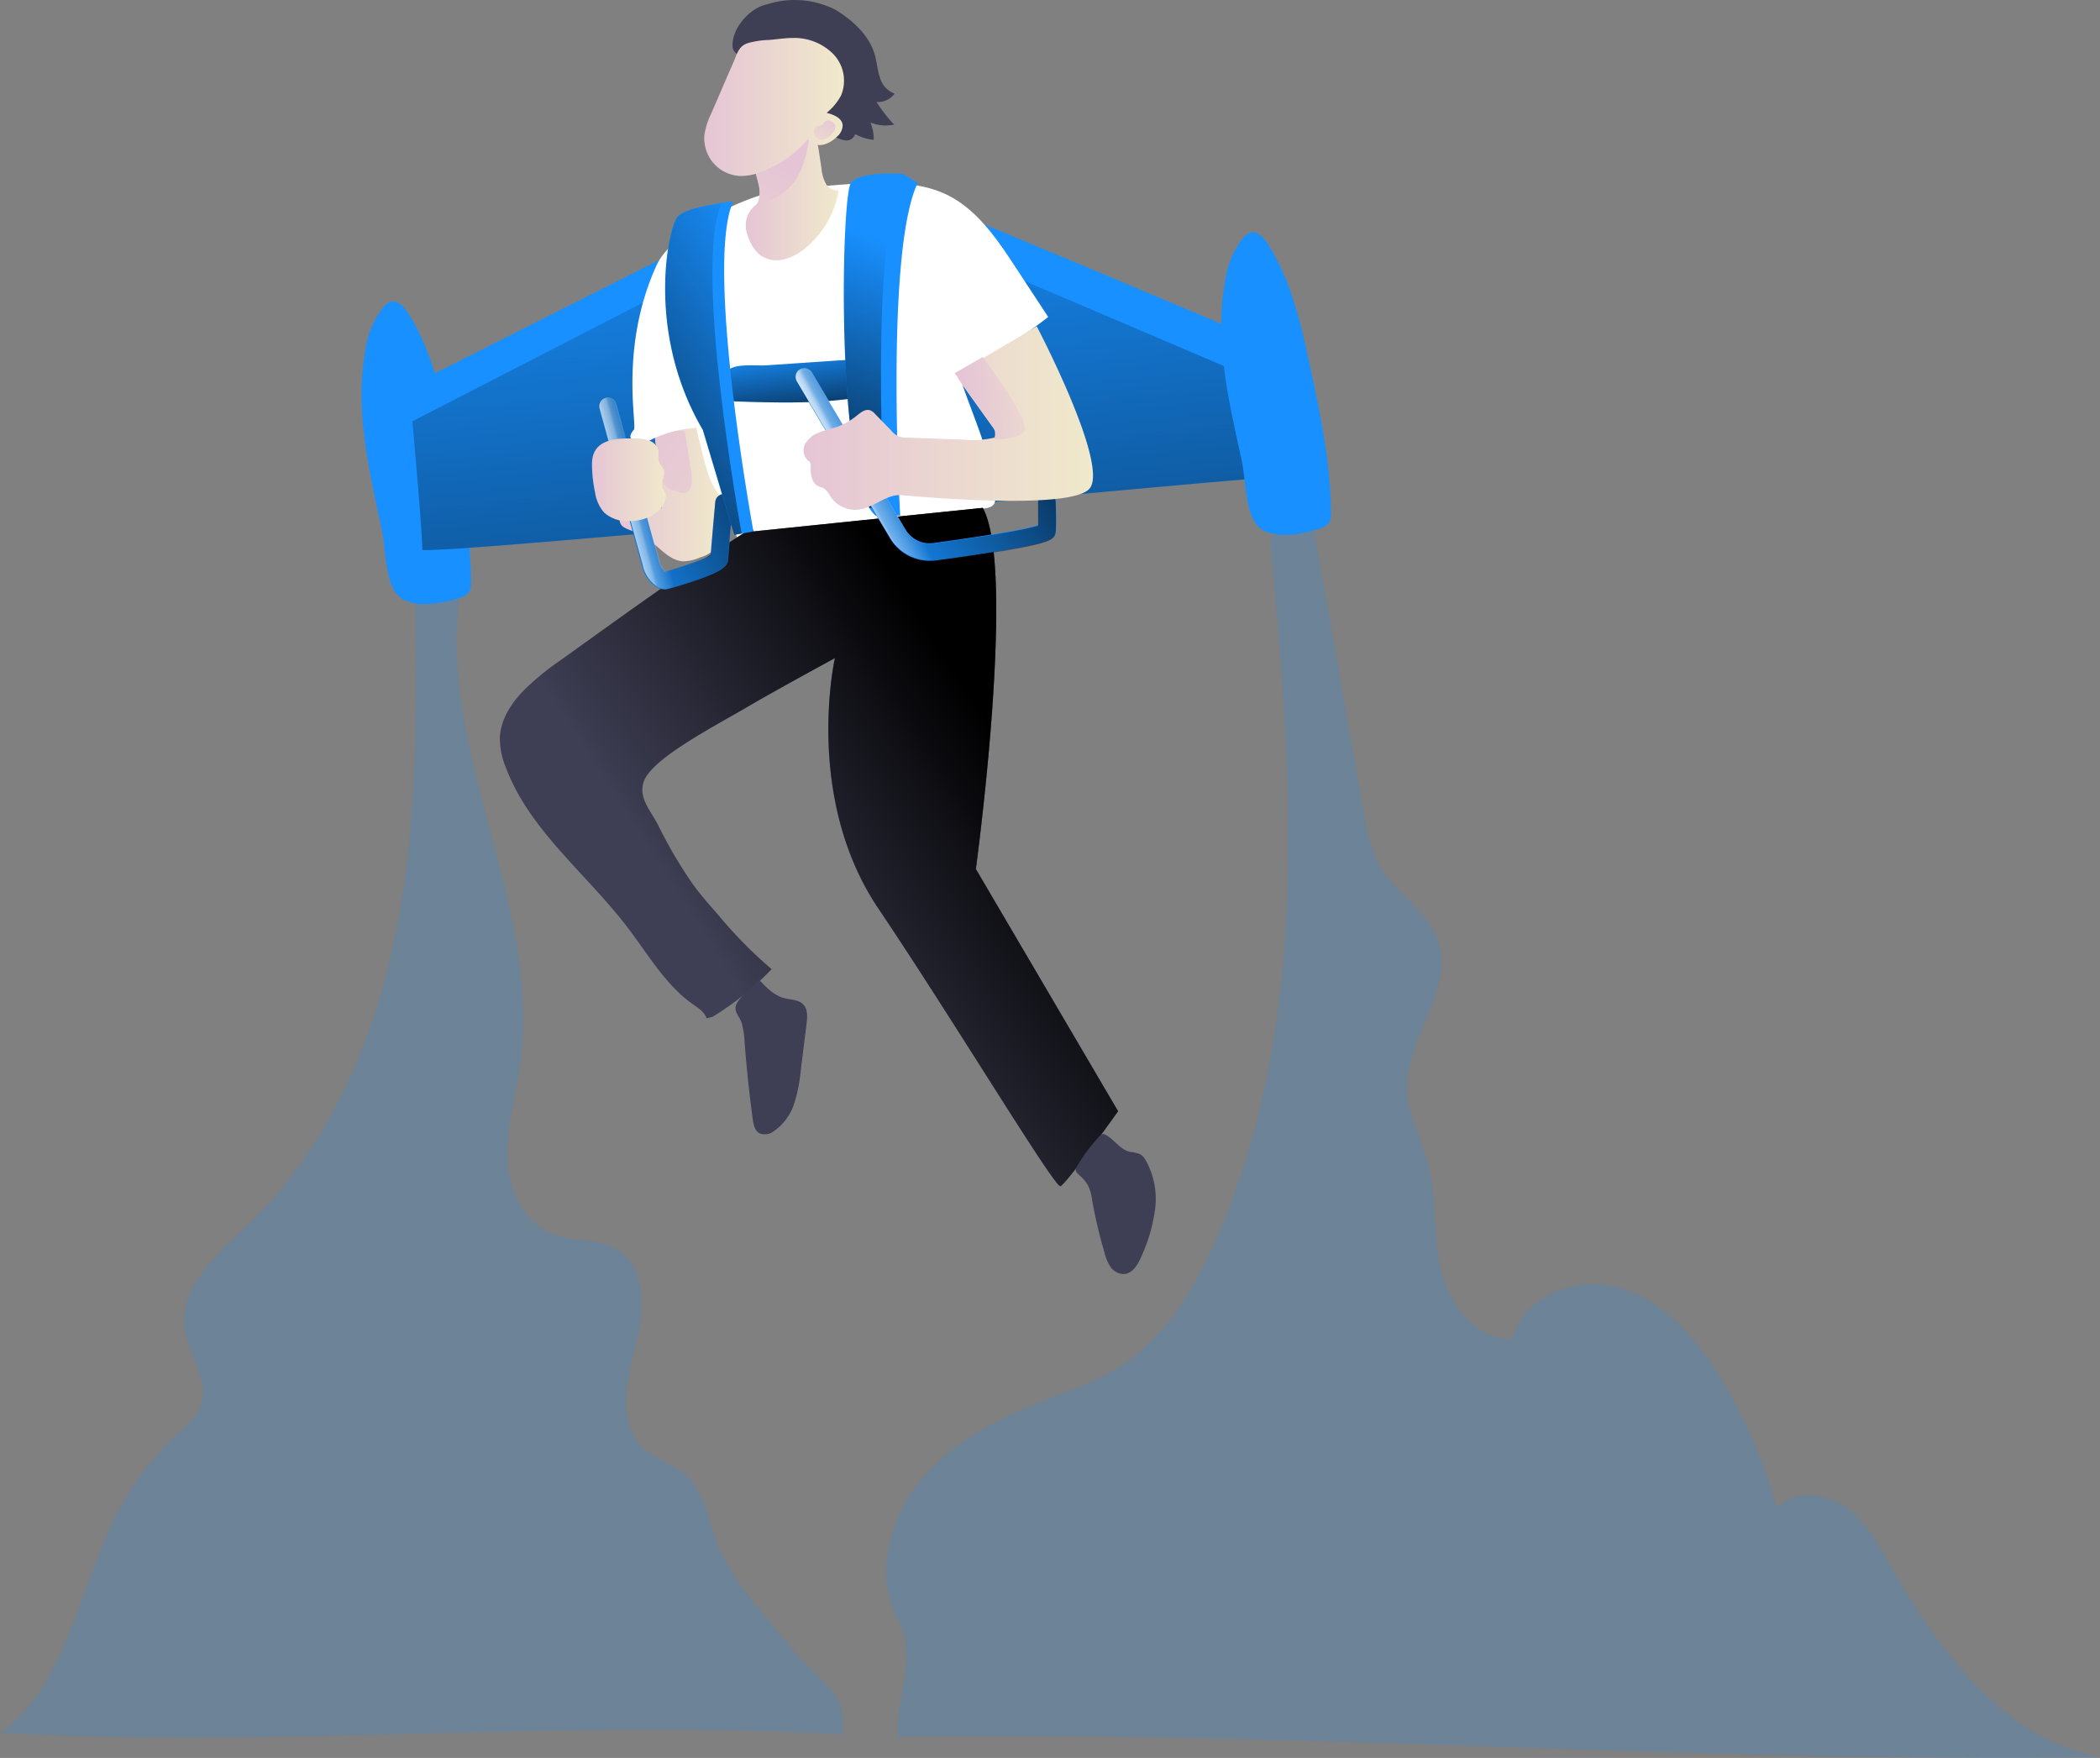 <svg id="Layer_1" data-name="Layer 1" xmlns="http://www.w3.org/2000/svg" xmlns:xlink="http://www.w3.org/1999/xlink" viewBox="0 0 394.08 329.91"><rect x="0" y="0" width="394.08" height="329.91" fill="#808080" stroke="none"/><defs><linearGradient id="linear-gradient" x1="157.63" y1="70.42" x2="179.16" y2="274.11" gradientUnits="userSpaceOnUse"><stop offset="0" stop-opacity="0"/><stop offset="0.99"/></linearGradient><linearGradient id="linear-gradient-2" x1="120.85" y1="136.33" x2="139.87" y2="136.33" gradientUnits="userSpaceOnUse"><stop offset="0" stop-color="#e5c5d5"/><stop offset="0.42" stop-color="#ead4d1"/><stop offset="1" stop-color="#f0e9cb"/></linearGradient><linearGradient id="linear-gradient-3" x1="124.54" y1="125.54" x2="175.65" y2="164.69" xlink:href="#linear-gradient-2"/><linearGradient id="linear-gradient-4" x1="152.61" y1="109.61" x2="155.09" y2="129.8" xlink:href="#linear-gradient"/><linearGradient id="linear-gradient-5" x1="141.14" y1="227.11" x2="198.01" y2="190.43" xlink:href="#linear-gradient"/><linearGradient id="linear-gradient-6" x1="144.54" y1="81.29" x2="161.99" y2="81.29" xlink:href="#linear-gradient-2"/><linearGradient id="linear-gradient-7" x1="151.04" y1="75.67" x2="127.76" y2="119.05" xlink:href="#linear-gradient-2"/><linearGradient id="linear-gradient-8" x1="136.77" y1="64.74" x2="163.05" y2="64.74" xlink:href="#linear-gradient-2"/><linearGradient id="linear-gradient-9" x1="174.12" y1="91.21" x2="151.09" y2="153.92" xlink:href="#linear-gradient"/><linearGradient id="linear-gradient-10" x1="161.18" y1="141.77" x2="211.4" y2="107.22" xlink:href="#linear-gradient"/><linearGradient id="linear-gradient-11" x1="171.33" y1="133.5" x2="163.72" y2="137.58" gradientUnits="userSpaceOnUse"><stop offset="0.02" stop-color="#fff" stop-opacity="0"/><stop offset="0.58" stop-color="#fff" stop-opacity="0.39"/><stop offset="0.68" stop-color="#fff" stop-opacity="0.68"/><stop offset="1" stop-color="#fff"/></linearGradient><linearGradient id="linear-gradient-12" x1="112.99" y1="142.6" x2="163.48" y2="120.02" xlink:href="#linear-gradient"/><linearGradient id="linear-gradient-13" x1="126.59" y1="136.54" x2="121.28" y2="137.95" xlink:href="#linear-gradient-11"/><linearGradient id="linear-gradient-14" x1="115.7" y1="134.65" x2="129.57" y2="134.65" xlink:href="#linear-gradient-2"/><linearGradient id="linear-gradient-15" x1="155.43" y1="123.07" x2="209.72" y2="123.07" xlink:href="#linear-gradient-2"/><linearGradient id="linear-gradient-16" x1="161.16" y1="65.52" x2="155.31" y2="76.41" xlink:href="#linear-gradient-2"/><linearGradient id="linear-gradient-17" x1="157.23" y1="102.03" x2="92.57" y2="145.08" xlink:href="#linear-gradient"/><linearGradient id="linear-gradient-18" x1="185.91" y1="119.92" x2="207.17" y2="117.27" xlink:href="#linear-gradient-2"/></defs><title>Start up</title><path d="M162.67,370.14C164.08,362.2,158,360,153,353.7S142,341.56,139.12,334c-1.65-4.37-2.33-9.45-5.83-12.55-2.36-2.09-5.65-2.9-7.95-5.06-4.83-4.54-3.23-12.4-1.55-18.81s2.42-14.66-3.13-18.28c-3.68-2.39-8.61-1.54-12.66-3.22-5.35-2.24-8-8.49-8.17-14.28s1.56-11.46,2.38-17.2c4.25-29.5-15.38-58.51-11.35-88-2.54-.15-5.81-.4-8.34-.54.27,21,.53,42.17-3.47,62.79s-12.63,40.9-27.78,55.45c-5.81,5.57-13.15,11.81-12,19.78.68,4.9,4.63,9.6,3,14.26-.76,2.15-2.58,3.72-4.25,5.28a55.4,55.4,0,0,0-12.38,16.83c-5.72,12.18-9.7,32-21,39.33C55.39,372.7,111.89,367.2,162.67,370.14Z" transform="translate(-4.61 -44.61)" fill="#1890ff" opacity="0.18" style="isolation:isolate"/><path d="M73.12,110.6a17.23,17.23,0,0,1,3.42-8.35,2.91,2.91,0,0,1,1.31-1c1.31-.39,2.5.85,3.25,2,4.34,6.69,6.18,14.64,7.88,22.43C91,135,93,144.4,93,153.93a3.25,3.25,0,0,1-.25,1.58,3.22,3.22,0,0,1-2,1.34c-3.13,1-9.24,2.24-11.69-.75-2.17-2.65-2.11-8.85-2.79-12C73.93,133.11,71.15,121.83,73.12,110.6Z" transform="translate(-4.61 -44.61)" fill="#1890ff"/><path d="M183.46,84.4c1.21.2,61.65,25.76,61.65,25.76s1.41,24.46,1.21,23.85S83.62,149.17,83.83,147.76,81.6,117,81.6,117l52.85-26.68Z" transform="translate(-4.61 -44.61)" fill="#1890ff"/><path d="M179.83,90.27c1.21.21,62.71,26.58,62.71,26.58s4,17.77,3.78,17.16S83.62,149.17,83.83,147.76,82,123.67,82,123.67l53-27.28Z" transform="translate(-4.61 -44.61)" fill="url(#linear-gradient)"/><path d="M126.89,146.32c1.85,1.44,3.53,3.49,5.88,3.63a8.1,8.1,0,0,0,3.25-.74,5.55,5.55,0,0,0,3.17-2.18,5.15,5.15,0,0,0,.45-1.7,28.51,28.51,0,0,0-2.2-15.17c-.74-1.68-.33-6.53-2-7.33s-5,2.58-6.85,2.85a1.74,1.74,0,0,0-.54.15c-.6.33-.55,1.19-.43,1.86a65.35,65.35,0,0,1,1.08,12.48c-.11-1.38-1.7-2.18-3.08-2.17-2.16,0-5.53,2.1-4.63,4.72.31.88,1.25,1.11,2,1.44A17.42,17.42,0,0,1,126.89,146.32Z" transform="translate(-4.61 -44.61)" fill="url(#linear-gradient-2)"/><path d="M132.26,137.06a2,2,0,0,0,1.12,0c.77-.27,1-1.23,1.06-2a17.48,17.48,0,0,0-.3-3.14L133.2,126a.69.69,0,0,0-.13-.38.73.73,0,0,0-.58-.18,13.79,13.79,0,0,0-5,1l.54,4.33a2,2,0,0,0,.13.58,5.33,5.33,0,0,0,.31.51c.7,1.1,0,2.41.62,3.44S131.27,136.82,132.26,137.06Z" transform="translate(-4.61 -44.61)" fill="url(#linear-gradient-3)"/><path d="M148.45,45.46a16.87,16.87,0,0,1,11.4.3A10.34,10.34,0,0,1,162.27,47c2.87,1.93,5.51,4.5,6.48,7.81.41,1.39.5,2.87.95,4.25a4.51,4.51,0,0,0,2.78,3.12,3.78,3.78,0,0,1-3.38,1.57A28.28,28.28,0,0,0,172.4,68a7.7,7.7,0,0,1-4.45-.4,7.86,7.86,0,0,1,.61,3.25,8.58,8.58,0,0,1-3.48-1.08,1.69,1.69,0,0,1-1.8,1.19,5.09,5.09,0,0,1-2.18-.84l-3.42-2a29.53,29.53,0,0,1-7.1-5.15,22.83,22.83,0,0,1-3.19-4.71c-.81-1.5-5.17-3.05-5.3-4.79C141.82,49.9,145.43,46.05,148.45,45.46Z" transform="translate(-4.61 -44.61)" fill="#3e3e54"/><path d="M135.15,124.52l1.45,5.85a31.62,31.62,0,0,0,1.1,3.71c1.43,3.65,4.28,6.74,5,10.59.13.65.27,1.42.88,1.68a1.92,1.92,0,0,0,1.16,0c3.6-.8,7.35-.36,11-.7a61.13,61.13,0,0,0,8.13-1.59,177.09,177.09,0,0,1,25.17-4c.86-.08,1.89-.26,2.21-1.06a2.21,2.21,0,0,0,.09-1c-.49-7.69-4-14.79-6.43-22.1a1.38,1.38,0,0,1,.88-2,93.56,93.56,0,0,0,15.52-9.8l-6.14-9.36c-3.55-5.42-7.42-11.12-13.33-13.8-3.69-1.66-7.84-2-11.88-2-4.35,0-8.69.41-13,.8a46.39,46.39,0,0,0-8.15,1.06c-7.31,2-18.38,7.83-21,13.62-7,15.37-3.61,29.94-4.24,30.83a3,3,0,0,0-.63,1c-.21.82.67,1.59,1.51,1.63a5,5,0,0,0,2.39-.77,21.56,21.56,0,0,1,8.29-2.18C135.09,125.12,135.09,124.29,135.15,124.52Z" transform="translate(-4.61 -44.61)" fill="#fff"/><path d="M165.74,112a44.32,44.32,0,0,1-.31,5.87,1.89,1.89,0,0,1-.31,1,2.45,2.45,0,0,1-1.62.64c-6.82.87-13.74.65-20.63.44a2.14,2.14,0,0,1-.87-.16,1.6,1.6,0,0,1-.66-.79c-.63-1.34-1.42-4,.14-5.09s5.22-.62,7-.74Z" transform="translate(-4.61 -44.61)" fill="#1890ff"/><path d="M165.74,112a44.32,44.32,0,0,1-.31,5.87,1.89,1.89,0,0,1-.31,1,2.45,2.45,0,0,1-1.62.64c-6.82.87-13.74.65-20.63.44a2.14,2.14,0,0,1-.87-.16,1.6,1.6,0,0,1-.66-.79c-.63-1.34-1.42-4,.14-5.09s5.22-.62,7-.74Z" transform="translate(-4.61 -44.61)" fill="url(#linear-gradient-4)"/><path d="M146,144.34c0-.47-.73-.38-1.12-.13-12,7.64-23.48,16-35,24.26a47.92,47.92,0,0,0-7.47,6.21c-2.2,2.41-4,5.43-4,8.69a14.43,14.43,0,0,0,1.1,5.21c4.44,11.88,15.2,20,22.89,30.12,3.84,5,7.07,10.75,12.25,14.39,1,.71,2.15,1.42,2.54,2.59-.12.12,1.17-.31,1.05-.19a54.55,54.55,0,0,0,11.17-9,82.14,82.14,0,0,1-10-10.16c-1.64-1.86-3.28-3.72-4.74-5.72a84.74,84.74,0,0,1-6.56-11.16c-1.45-2.78-3.64-5-2.75-8,1.27-4.29,12.65-10.17,19.2-14,6.34-3.72,17-9.46,16.73-9.34,0,0-5.91,26.12,8.15,47s33.09,52.47,34.17,52.11,10.82-14.07,10.82-14.07l-26.69-45.45s7.66-56.21,1.3-67.78Z" transform="translate(-4.61 -44.61)" fill="#3e3e54"/><path d="M146,144.34c0-.47-.73-.38-1.12-.13-12,7.64-23.48,16-35,24.26a47.92,47.92,0,0,0-7.47,6.21c-2.2,2.41-4,5.43-4,8.69a14.43,14.43,0,0,0,1.1,5.21c4.44,11.88,15.2,20,22.89,30.12,3.84,5,7.07,10.75,12.25,14.39,1,.71,2.15,1.42,2.54,2.59-.12.12,1.17-.31,1.05-.19a54.55,54.55,0,0,0,11.17-9,82.14,82.14,0,0,1-10-10.16c-1.64-1.86-3.28-3.72-4.74-5.72a84.74,84.74,0,0,1-6.56-11.16c-1.45-2.78-3.64-5-2.75-8,1.27-4.29,12.65-10.17,19.2-14,6.34-3.72,17-9.46,16.73-9.34,0,0-5.91,26.12,8.15,47s33.09,52.47,34.17,52.11,10.82-14.07,10.82-14.07l-26.69-45.45s7.66-56.21,1.3-67.78Z" transform="translate(-4.61 -44.61)" fill="url(#linear-gradient-5)"/><path d="M144.33,240.05q.55,7.32,1.54,14.6c.14,1,.38,2.17,1.27,2.65a2.74,2.74,0,0,0,2.68-.4,10,10,0,0,0,3.81-5.14,29.22,29.22,0,0,0,1.26-6.37l1.08-8.67c.15-1.26.25-2.7-.63-3.61s-2.36-.86-3.6-1.19c-1.9-.51-3.34-2-4.68-3.44-1.08,1.25-4.5,3.71-4.43,5.37,0,.89.94,1.93,1.19,2.8A17,17,0,0,1,144.33,240.05Z" transform="translate(-4.61 -44.61)" fill="#3e3e54"/><path d="M208.88,267.27a10.13,10.13,0,0,1,.72,2.84,90.31,90.31,0,0,0,2.21,9.33,9.11,9.11,0,0,0,1.11,2.8,3.09,3.09,0,0,0,2.51,1.47c1.68,0,2.73-1.8,3.38-3.34a30.91,30.91,0,0,0,2.58-9,14.74,14.74,0,0,0-1.78-9,3.12,3.12,0,0,0-1.08-1.17,7.72,7.72,0,0,0-1.94-.44c-1.78-.44-2.86-2.25-4.45-3.15a.92.92,0,0,0-.52-.17,1.14,1.14,0,0,0-.73.45,32.16,32.16,0,0,0-3.8,5c-.73,1.19-.94,1.35.09,2.29A7.21,7.21,0,0,1,208.88,267.27Z" transform="translate(-4.61 -44.61)" fill="#3e3e54"/><path d="M234.46,97.62a17.35,17.35,0,0,1,3.41-8.35,2.93,2.93,0,0,1,1.32-1c1.31-.4,2.5.85,3.25,2,4.34,6.68,6.18,14.64,7.88,22.43,2,9.31,4,18.72,4.06,28.25a3.31,3.31,0,0,1-.25,1.57,3.17,3.17,0,0,1-2,1.34c-3.13,1-9.25,2.24-11.69-.74-2.17-2.66-2.11-8.85-2.8-12C235.26,120.13,232.48,108.85,234.46,97.62Z" transform="translate(-4.61 -44.61)" fill="#1890ff"/><path d="M398.69,374.38c-18.18-3.36-30.37-20.21-39.52-36.27-2.29-4-4.65-8.21-8.46-10.82s-9.55-3.06-12.71.31a90.86,90.86,0,0,0-11.13-25.33c-4.46-7-10.36-13.69-18.33-16s-18.1,1.51-20.11,9.55c-6.82.4-12-6.45-13.48-13.11s-.69-13.71-2.51-20.29c-1.21-4.41-3.58-8.57-3.79-13.13-.43-9.72,9-18.83,5.86-28-1.87-5.5-7.62-8.69-10.65-13.64-2-3.31-2.74-7.24-3.42-11.07l-9.63-54.75c-2.34.55-5.52,3.06-7.86,3.61,4.14,44.87,7.91,92.13-10.78,133.13-3.86,8.46-8.88,16.79-16.61,22-4.81,3.22-10.4,5-15.78,7.18-8.66,3.43-17.22,8-22.95,15.34s-8,18-3.45,26.13c3.29,5.89-.69,14.6-.3,21.33C244.71,369.34,327.06,375.5,398.69,374.38Z" transform="translate(-4.61 -44.61)" fill="#1890ff" opacity="0.18" style="isolation:isolate"/><path d="M162,80.34a17.76,17.76,0,0,1-6.22,10.79,10,10,0,0,1-4.1,2.17,5.43,5.43,0,0,1-4.44-.82A7.42,7.42,0,0,1,145,89c-.09-.25-.18-.51-.26-.76a4.79,4.79,0,0,1,1.52-5,3,3,0,0,0,.51-.6,2.1,2.1,0,0,0,.2-.49c.62-2.2-.45-3.89-.66-5.8a3.61,3.61,0,0,1,1.22-2.7,13.56,13.56,0,0,1,6.82-4.37,3.52,3.52,0,0,1,1.07-.12c2.18.1,2.58,2,2.82,3.58.18,1.18.36,2.35.53,3.53a7.56,7.56,0,0,0,.8,2.78A2.52,2.52,0,0,0,162,80.34Z" transform="translate(-4.61 -44.61)" fill="url(#linear-gradient-6)"/><path d="M156.51,69.74a22.12,22.12,0,0,1-1.66,6.91c-2.73,5.92-8.06,6-8.06,6a2.1,2.1,0,0,0,.2-.49c.62-2.2-.45-3.89-.66-5.8Z" transform="translate(-4.61 -44.61)" fill="url(#linear-gradient-7)"/><path d="M138.1,65.86a14.2,14.2,0,0,0-1.3,4,7.17,7.17,0,0,0,1.75,5.43,7.07,7.07,0,0,0,5.2,2.35,10.52,10.52,0,0,0,3.78-.79,21.32,21.32,0,0,0,8.69-6.12,2.75,2.75,0,0,0,2.72,1.06,5.29,5.29,0,0,0,2.66-1.47,2.88,2.88,0,0,0,1.14-2.24c-.13-1.33-1.68-1.95-3-2.29a10.83,10.83,0,0,0,2.7-3.26,7.23,7.23,0,0,0-1.42-7.74,10.34,10.34,0,0,0-7.53-3.06c-1.53,0-3.05.25-4.58.38a16.1,16.1,0,0,0-4,.6c-1.69.6-1.92,1.85-2.59,3.4Z" transform="translate(-4.61 -44.61)" fill="url(#linear-gradient-8)"/><path d="M173.54,141.38h-4.61a5.46,5.46,0,0,1-1.21-1.5c-6.13-10.6-5.23-58.86-3.39-61,1.63-1.94,7.41-1.75,9.2-1.64l.54,0,2.75,1.69C170.62,92.05,173.54,141.38,173.54,141.38Z" transform="translate(-4.61 -44.61)" fill="#1890ff"/><path d="M170.62,139.88h-2.9c-6.13-10.6-5.23-58.86-3.39-61,1.63-1.94,7.41-1.75,9.2-1.64l.36.22C167.69,90.54,170.62,139.88,170.62,139.88Z" transform="translate(-4.61 -44.61)" fill="url(#linear-gradient-9)"/><path d="M179,149.86a8.57,8.57,0,0,1-7.35-4.19l-17.46-29.31a1.65,1.65,0,0,1,2.83-1.69L174.53,144a5.23,5.23,0,0,0,5.23,2.52c11.93-1.61,17.88-2.77,19.72-3.37,0-1.36,0-3.46,0-4.3a1.65,1.65,0,1,1,3.3-.12c0,.41.13,4,0,5.52s-.92,2.1-9.2,3.54c-4.38.76-9.67,1.51-13.33,2A9,9,0,0,1,179,149.86Z" transform="translate(-4.61 -44.61)" fill="#1890ff"/><path d="M129.39,155.22a3.26,3.26,0,0,1-1.6-.43,6.48,6.48,0,0,1-2.73-4.16l-8.1-29.3a1.65,1.65,0,1,1,3.19-.88l8.09,29.3c.42,1.52,1,2.07,1.17,2.16,5.34-1.56,7.78-2.61,8.58-3.09.17-2.42.83-9.64.86-10a1.65,1.65,0,0,1,3.29.3c-.28,3.1-.83,9.26-.88,10.38-.06,1.36-1.2,2.22-4.7,3.54-2.07.77-4.55,1.53-6.27,2A3.11,3.11,0,0,1,129.39,155.22Z" transform="translate(-4.61 -44.61)" fill="#1890ff"/><path d="M179,150a8.54,8.54,0,0,1-7.35-4.18l-17.47-29.31A1.65,1.65,0,0,1,157,114.8l17.47,29.31a5.26,5.26,0,0,0,5.22,2.52c11.94-1.61,17.89-2.77,19.73-3.37,0-1.36,0-3.46,0-4.31a1.65,1.65,0,0,1,3.3-.11c0,.41.14,4,0,5.52s-.92,2.1-9.2,3.54c-4.39.76-9.67,1.51-13.33,2A7.63,7.63,0,0,1,179,150Z" transform="translate(-4.61 -44.61)" fill="url(#linear-gradient-10)"/><path d="M179,149.73a8.56,8.56,0,0,1-7.35-4.18l-17.46-29.31a1.65,1.65,0,1,1,2.83-1.69l17.47,29.3a5.26,5.26,0,0,0,5.23,2.53c11.93-1.62,17.88-2.78,19.72-3.38,0-1.36,0-3.45,0-4.3A1.65,1.65,0,0,1,201,137a1.67,1.67,0,0,1,1.71,1.6c0,.4.13,4,0,5.52s-.92,2.09-9.2,3.53c-4.38.76-9.67,1.51-13.33,2A9,9,0,0,1,179,149.73Z" transform="translate(-4.61 -44.61)" fill="url(#linear-gradient-11)"/><path d="M129.36,155.22a3.23,3.23,0,0,1-1.6-.43,6.53,6.53,0,0,1-2.74-4.16l-8.09-29.3a1.65,1.65,0,1,1,3.18-.88l8.1,29.3a3.73,3.73,0,0,0,1.16,2.16c5.35-1.56,7.79-2.61,8.59-3.09.17-2.42.83-9.64.86-10a1.65,1.65,0,0,1,3.29.3c-.28,3.1-.84,9.26-.88,10.38-.06,1.36-1.2,2.22-4.71,3.54-2.06.77-4.54,1.53-6.26,2A3.11,3.11,0,0,1,129.36,155.22Z" transform="translate(-4.61 -44.61)" fill="url(#linear-gradient-12)"/><g opacity="0.69" style="isolation:isolate"><path d="M129.55,155.16a3.26,3.26,0,0,1-1.6-.43,6.56,6.56,0,0,1-2.74-4.16l-8.09-29.31a1.65,1.65,0,0,1,3.18-.88l8.1,29.31a3.78,3.78,0,0,0,1.16,2.16c5.35-1.57,7.79-2.61,8.59-3.1.17-2.42.83-9.64.86-10a1.65,1.65,0,1,1,3.29.3c-.28,3.1-.84,9.26-.88,10.38-.06,1.36-1.2,2.22-4.7,3.53-2.07.78-4.55,1.54-6.27,2A3.11,3.11,0,0,1,129.55,155.16Z" transform="translate(-4.61 -44.61)" fill="url(#linear-gradient-13)"/></g><path d="M124.41,126.94a6.05,6.05,0,0,1,2.27.46,2.53,2.53,0,0,1,1.46,1.7c.14.71-.12,1.47.13,2.15s.72,1,.9,1.54c.34,1-.54,2.16-.25,3.21.13.47.48.86.6,1.34a2.18,2.18,0,0,1-.16,1.35c-1,2.6-4.14,3.8-6.94,3.72a6.45,6.45,0,0,1-4.46-1.63,7.32,7.32,0,0,1-1.68-3.74,26.13,26.13,0,0,1-.58-5.29C115.66,126.85,120.44,126.75,124.41,126.94Z" transform="translate(-4.61 -44.61)" fill="url(#linear-gradient-14)"/><path d="M199.16,105.84s13.78,26.28,9.86,30.52-35.29,1.16-35.29,1.16c-2.85-.14-5.09,2.33-7.91,2.72a5.6,5.6,0,0,1-5.34-2.41,4.36,4.36,0,0,0-1.29-1.58c-.3-.17-.66-.23-1-.38-1.28-.6-1.5-2.32-1.46-3.74a1.25,1.25,0,0,0-.14-.79,1.59,1.59,0,0,0-.39-.34,2.58,2.58,0,0,1-.49-3.08,4.82,4.82,0,0,1,2.55-2.12c1-.43,2.15-.65,3.21-1a12.7,12.7,0,0,0,3.89-2.16c.76-.62,1.69-1.38,2.61-1a2.55,2.55,0,0,1,.87.67l3,3.08a3.4,3.4,0,0,0,3,1.35l10.51.38a18.2,18.2,0,0,0,6.79-.62l-7.44-10.36c-.27-.38-.55-.85-.36-1.28a1.36,1.36,0,0,1,.58-.53C189.73,111.4,194.41,108.72,199.16,105.84Z" transform="translate(-4.61 -44.61)" fill="url(#linear-gradient-15)"/><path d="M159.65,67.24a1.09,1.09,0,0,1,.84.11,1.52,1.52,0,0,1,.84.77,1.66,1.66,0,0,1-.5,1.51,2.8,2.8,0,0,1-1.94,1.18,1.58,1.58,0,0,1-1.5-1,1.26,1.26,0,0,1,.72-1.57c.29-.08.54,0,.81-.22S159.31,67.38,159.65,67.24Z" transform="translate(-4.61 -44.61)" fill="url(#linear-gradient-16)"/><path d="M146,144.34l-2.23.41-1.38.25-5.89-19.7c-10.81-18.38-6.47-38-4.76-40,.7-.83,2.64-1.47,4.66-1.93a53.63,53.63,0,0,1,5.81-1C136.8,94.29,146,144.34,146,144.34Z" transform="translate(-4.61 -44.61)" fill="#1890ff"/><path d="M143.79,144.75l-1.38.25-5.89-19.7c-10.81-18.38-6.47-38-4.76-40,.7-.83,2.64-1.47,4.66-1.93s3.59-.52,3.59-.52C134.66,94.56,143.53,143.34,143.79,144.75Z" transform="translate(-4.61 -44.61)" fill="url(#linear-gradient-17)"/><path d="M189,111.62s9.39,12.4,7.8,14-5.67,1.41-5.67,1.41a2.31,2.31,0,0,0-.27-2.39c-.89-1.33-7.09-10-7.09-10Z" transform="translate(-4.61 -44.61)" fill="url(#linear-gradient-18)"/></svg>